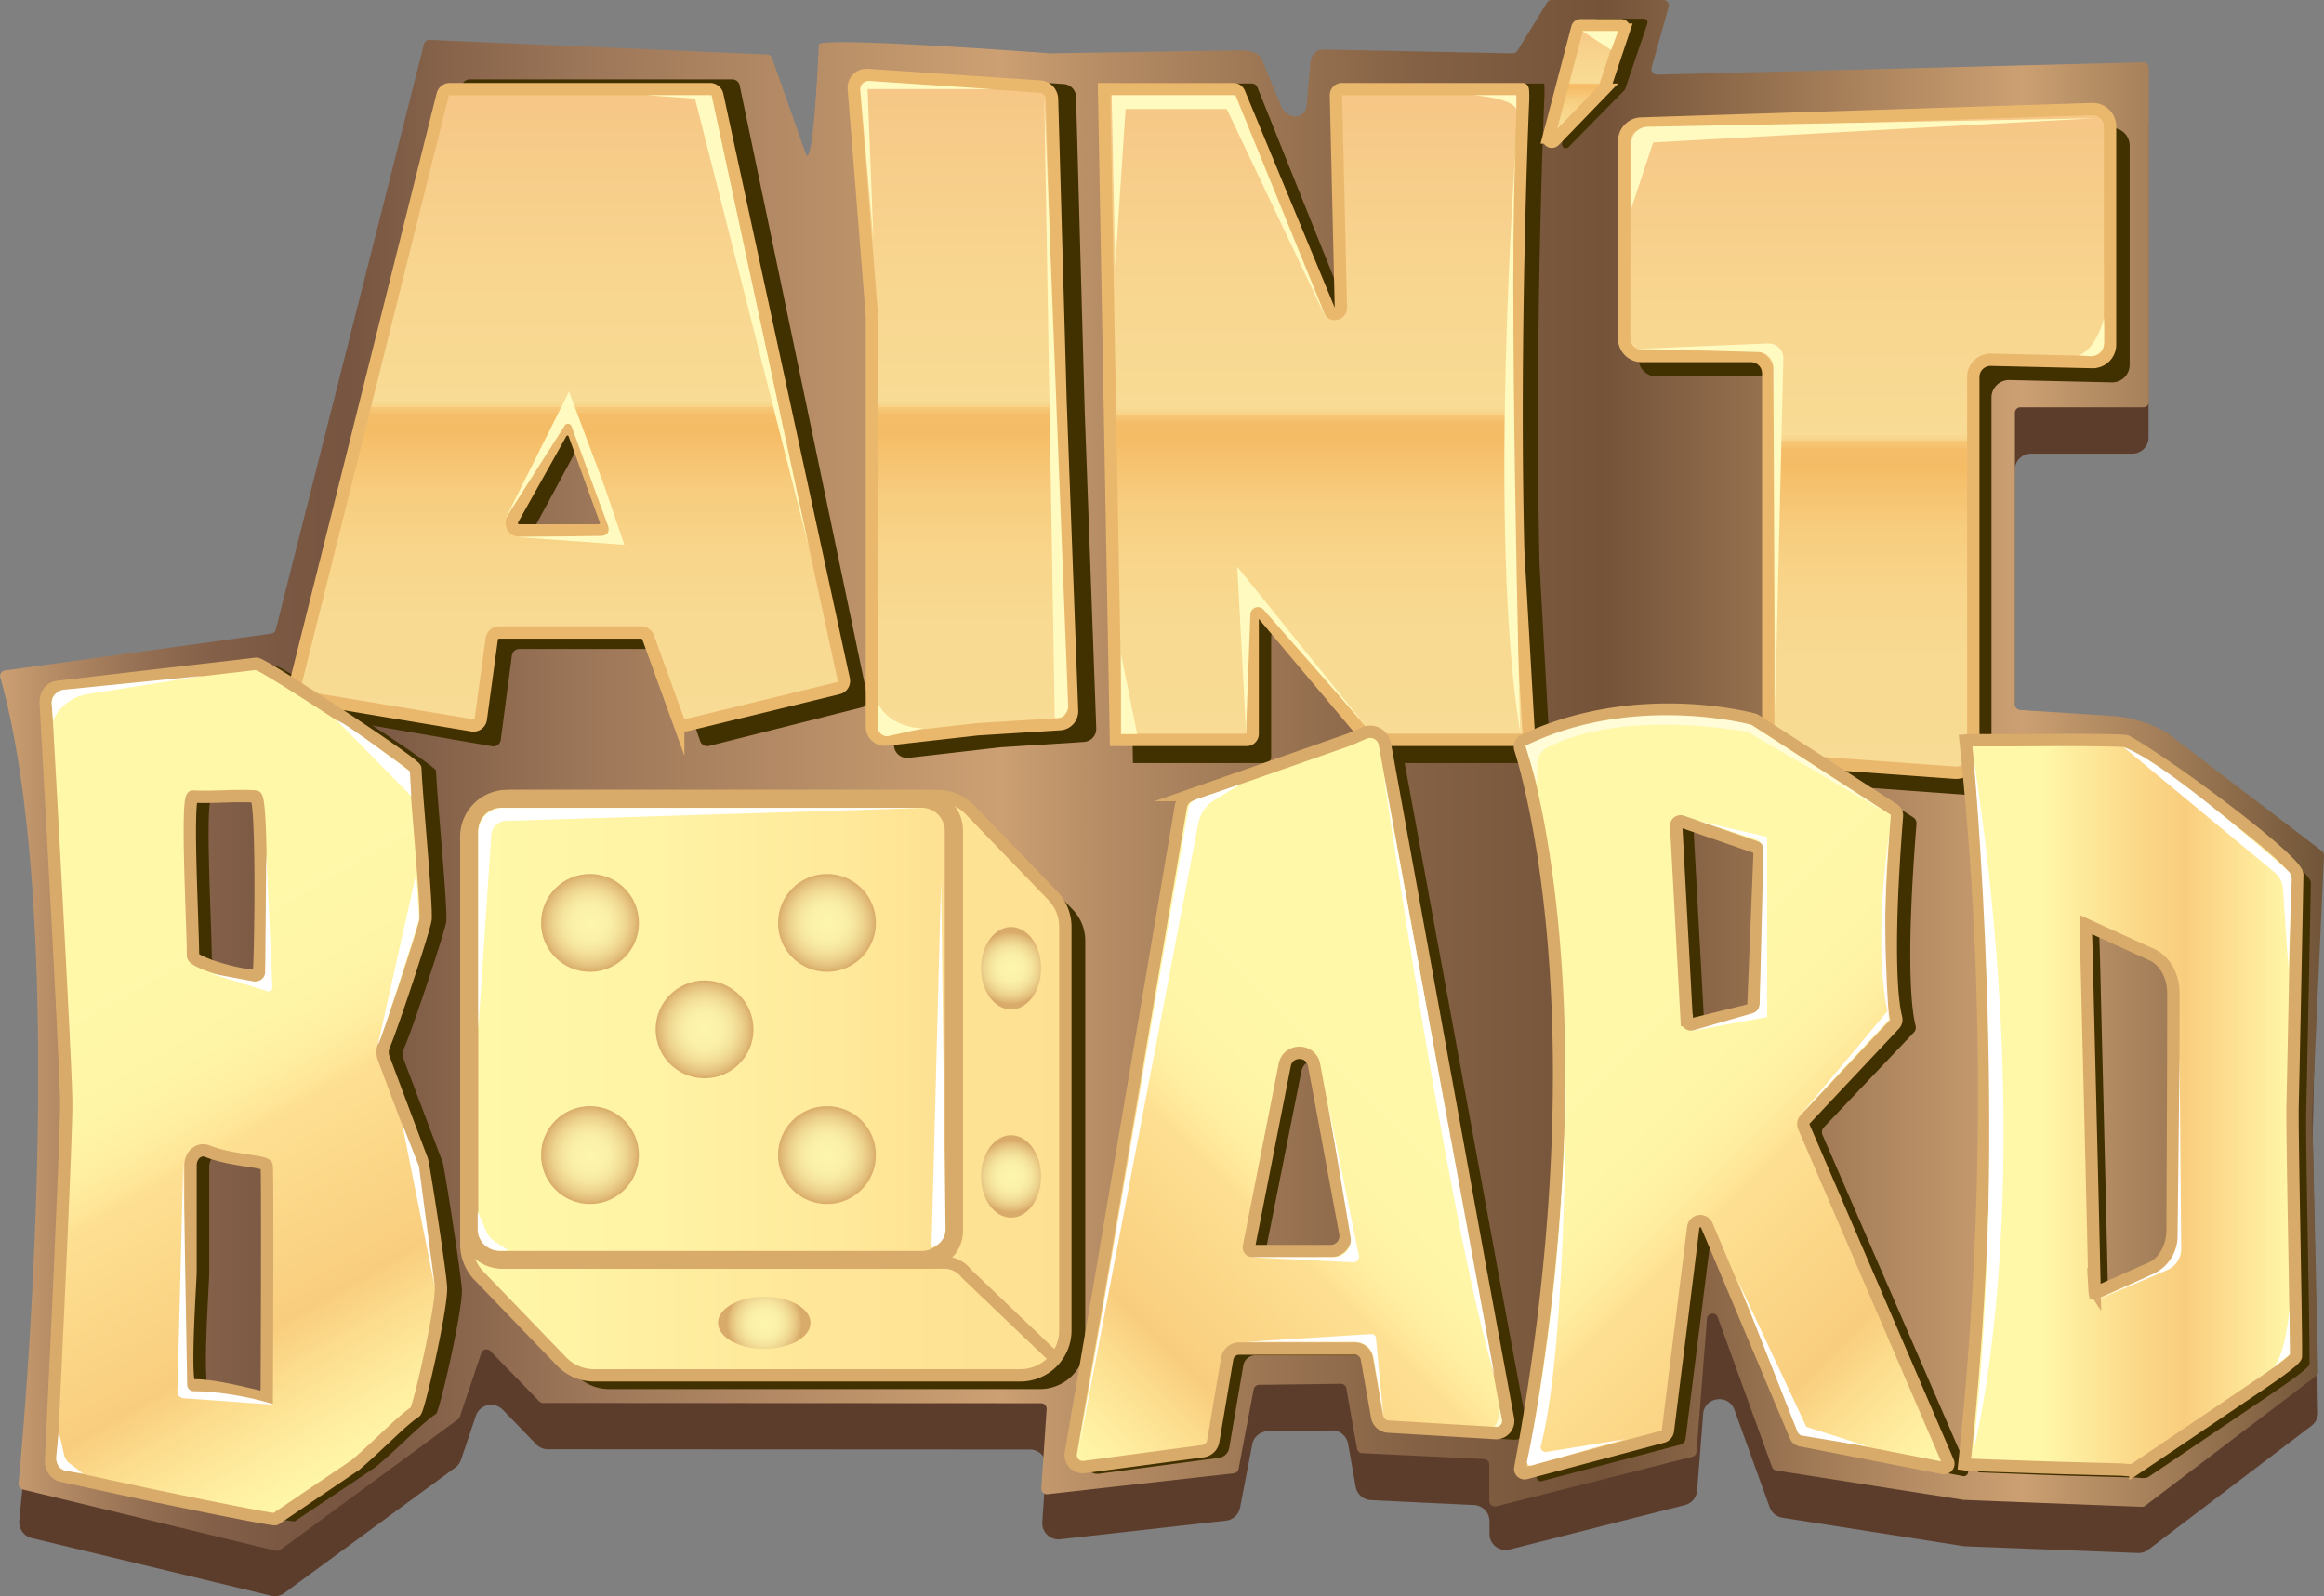 <svg id="Layer_1" data-name="Layer 1" xmlns="http://www.w3.org/2000/svg" xmlns:xlink="http://www.w3.org/1999/xlink" viewBox="0 0 941 646.44"><rect x="0" y="0" width="941" height="646.44" fill="#808080" stroke="none"/><defs><style>.cls-1{fill:#5c3d2c;}.cls-2{fill:url(#linear-gradient);}.cls-3{fill:url(#linear-gradient-2);}.cls-4{fill:#413000;}.cls-17,.cls-18,.cls-19,.cls-20,.cls-23,.cls-5,.cls-6,.cls-7{stroke:#d9ab6a;}.cls-10,.cls-11,.cls-12,.cls-17,.cls-18,.cls-19,.cls-20,.cls-22,.cls-23,.cls-5,.cls-6,.cls-7,.cls-8,.cls-9{stroke-miterlimit:10;stroke-width:5px;}.cls-5{fill:url(#linear-gradient-3);}.cls-6{fill:url(#linear-gradient-4);}.cls-22,.cls-7{fill:none;}.cls-10,.cls-11,.cls-12,.cls-8,.cls-9{stroke:#eab86d;}.cls-8{fill:url(#linear-gradient-5);}.cls-9{fill:url(#linear-gradient-6);}.cls-10{fill:url(#linear-gradient-7);}.cls-11{fill:url(#linear-gradient-8);}.cls-12{fill:url(#linear-gradient-9);}.cls-13{fill:#f0daac;}.cls-14{fill:url(#radial-gradient);}.cls-15{fill:url(#radial-gradient-2);}.cls-16{fill:url(#radial-gradient-3);}.cls-17{fill:url(#linear-gradient-10);}.cls-18{fill:url(#linear-gradient-11);}.cls-19{fill:url(#linear-gradient-12);}.cls-20{fill:url(#linear-gradient-13);}.cls-21{fill:#726658;}.cls-22{stroke:#c2b59b;}.cls-23{fill:url(#linear-gradient-14);}.cls-24{fill:url(#radial-gradient-4);}.cls-25{fill:url(#radial-gradient-5);}.cls-26{fill:url(#radial-gradient-6);}.cls-27{fill:url(#radial-gradient-7);}.cls-28{fill:url(#radial-gradient-8);}.cls-29{fill:url(#radial-gradient-9);}.cls-30{fill:#fffac0;}.cls-31{fill:#fff;}.cls-32{fill:#fffbfd;}.cls-33{fill:#fffcd7;}</style><linearGradient id="linear-gradient" x1="29.49" y1="493.78" x2="970.49" y2="493.78" gradientTransform="matrix(1, 0, 0, -1, 0, 1000)" gradientUnits="userSpaceOnUse"><stop offset="0" stop-color="#cca072"/><stop offset="0.03" stop-color="#af8662"/><stop offset="0.06" stop-color="#957053"/><stop offset="0.09" stop-color="#846049"/><stop offset="0.12" stop-color="#7a5842"/><stop offset="0.15" stop-color="#775540"/><stop offset="0.25" stop-color="#9c7658"/><stop offset="0.43" stop-color="#cca072"/><stop offset="0.48" stop-color="#b38a63"/><stop offset="0.61" stop-color="#846144"/><stop offset="0.69" stop-color="#745339"/><stop offset="0.87" stop-color="#cca072"/><stop offset="0.89" stop-color="#bd9469"/><stop offset="0.94" stop-color="#9c7854"/><stop offset="1" stop-color="#715538"/></linearGradient><linearGradient id="linear-gradient-2" x1="460.79" y1="522.88" x2="460.79" y2="522.88" gradientTransform="matrix(1, 0, 0, -1, 0, 1000)" gradientUnits="userSpaceOnUse"><stop offset="0.01" stop-color="#886441"/><stop offset="0.14" stop-color="#634522"/><stop offset="0.31" stop-color="#735229"/><stop offset="0.65" stop-color="#603b0f"/><stop offset="0.8" stop-color="#886441"/><stop offset="1" stop-color="#603b0f"/><stop offset="1" stop-color="#5f4421"/></linearGradient><linearGradient id="linear-gradient-3" x1="218.31" y1="368.15" x2="460.86" y2="368.15" gradientTransform="matrix(1, 0, 0, -1, 0, 1000)" gradientUnits="userSpaceOnUse"><stop offset="0.01" stop-color="#fff8a9"/><stop offset="0.59" stop-color="#ffe698"/><stop offset="1" stop-color="#fee092"/></linearGradient><linearGradient id="linear-gradient-4" x1="218.31" y1="390.97" x2="416.89" y2="390.97" gradientTransform="matrix(1, 0, 0, -1, 0, 1000)" gradientUnits="userSpaceOnUse"><stop offset="0.01" stop-color="#fff8a9"/><stop offset="0.35" stop-color="#fff8a9"/><stop offset="0.6" stop-color="#fee092"/><stop offset="0.73" stop-color="#f9cd7e"/><stop offset="0.78" stop-color="#fbd587"/><stop offset="0.92" stop-color="#ffed9f"/><stop offset="1" stop-color="#fff8a9"/></linearGradient><linearGradient id="linear-gradient-5" x1="562.5" y1="771.7" x2="562.5" y2="508.17" gradientTransform="matrix(1, 0, 0, -1, 0, 1000)" gradientUnits="userSpaceOnUse"><stop offset="0.01" stop-color="#f6c785"/><stop offset="0.02" stop-color="#f6c786"/><stop offset="0.3" stop-color="#f8d690"/><stop offset="0.49" stop-color="#f8db94"/><stop offset="0.5" stop-color="#f8d287"/><stop offset="0.5" stop-color="#f6c878"/><stop offset="0.51" stop-color="#f6c16e"/><stop offset="0.51" stop-color="#f5bd68"/><stop offset="0.54" stop-color="#f5bc66"/><stop offset="0.56" stop-color="#f6c06c"/><stop offset="0.63" stop-color="#f7cc7e"/><stop offset="0.72" stop-color="#f8d58a"/><stop offset="0.83" stop-color="#f8da92"/><stop offset="1" stop-color="#f8db94"/></linearGradient><linearGradient id="linear-gradient-6" x1="259.91" y1="771.7" x2="259.91" y2="514.02" xlink:href="#linear-gradient-5"/><linearGradient id="linear-gradient-7" x1="419.37" y1="777.44" x2="419.37" y2="508.28" xlink:href="#linear-gradient-5"/><linearGradient id="linear-gradient-8" x1="671.8" y1="797.57" x2="671.8" y2="750.36" xlink:href="#linear-gradient-5"/><linearGradient id="linear-gradient-9" x1="785.5" y1="763.64" x2="785.5" y2="494.82" xlink:href="#linear-gradient-5"/><radialGradient id="radial-gradient" cx="338.94" cy="272.14" r="15.2" gradientTransform="matrix(1, 0, 0, -1, -29.49, 807.79)" gradientUnits="userSpaceOnUse"><stop offset="0" stop-color="#fef6ac"/><stop offset="0.37" stop-color="#fbf0a8"/><stop offset="0.58" stop-color="#f5e49d"/><stop offset="0.75" stop-color="#edd38e"/><stop offset="0.91" stop-color="#e2bd7a"/><stop offset="1" stop-color="#d9ab6a"/></radialGradient><radialGradient id="radial-gradient-2" cx="438.87" cy="415.72" r="14.6" xlink:href="#radial-gradient"/><radialGradient id="radial-gradient-3" cx="438.87" cy="331.41" r="14.6" xlink:href="#radial-gradient"/><linearGradient id="linear-gradient-10" x1="657.8" y1="440.44" x2="448.46" y2="231.1" gradientTransform="matrix(1, 0, 0, -1, 0, 1000)" gradientUnits="userSpaceOnUse"><stop offset="0.01" stop-color="#fff8a9"/><stop offset="0.33" stop-color="#fff8a9"/><stop offset="0.47" stop-color="#fff5a7"/><stop offset="0.53" stop-color="#ffeea0"/><stop offset="0.57" stop-color="#ffe496"/><stop offset="0.58" stop-color="#fee092"/><stop offset="0.8" stop-color="#f9cd7e"/><stop offset="0.85" stop-color="#fcdb8c"/><stop offset="0.94" stop-color="#ffeea0"/><stop offset="1" stop-color="#fff8a9"/></linearGradient><linearGradient id="linear-gradient-11" x1="959.66" y1="360.36" x2="824.87" y2="360.36" gradientTransform="matrix(1, 0, 0, -1, 0, 1000)" gradientUnits="userSpaceOnUse"><stop offset="0.01" stop-color="#fff8a9"/><stop offset="0.2" stop-color="#fddf91"/><stop offset="0.34" stop-color="#f9cd7e"/><stop offset="0.5" stop-color="#fcda8b"/><stop offset="0.77" stop-color="#fff8a9"/><stop offset="1" stop-color="#fff8a9"/></linearGradient><linearGradient id="linear-gradient-12" x1="30.53" y1="517.24" x2="198.72" y2="225.94" xlink:href="#linear-gradient-10"/><linearGradient id="linear-gradient-13" x1="602.59" y1="464.23" x2="835.42" y2="231.4" xlink:href="#linear-gradient-10"/><linearGradient id="linear-gradient-14" x1="220.66" y1="390.97" x2="414.53" y2="390.97" gradientTransform="matrix(1, 0, 0, -1, 0, 1000)" gradientUnits="userSpaceOnUse"><stop offset="0.01" stop-color="#fff8a9"/><stop offset="0.39" stop-color="#fff3a5"/><stop offset="0.8" stop-color="#ffe899"/><stop offset="1" stop-color="#fee092"/></linearGradient><radialGradient id="radial-gradient-4" cx="364.34" cy="434.07" r="19.81" xlink:href="#radial-gradient"/><radialGradient id="radial-gradient-5" cx="268.38" cy="340.06" r="19.81" xlink:href="#radial-gradient"/><radialGradient id="radial-gradient-6" cx="314.77" cy="390.96" r="19.81" xlink:href="#radial-gradient"/><radialGradient id="radial-gradient-7" cx="364.34" cy="340.06" r="19.81" xlink:href="#radial-gradient"/><radialGradient id="radial-gradient-8" cx="268.38" cy="434.07" r="19.81" xlink:href="#radial-gradient"/><radialGradient id="radial-gradient-9" cx="-68.53" cy="565.59" r="0" gradientTransform="matrix(1, 0, 0, -1, 0, 1000)" gradientUnits="userSpaceOnUse"><stop offset="0.03" stop-color="#d3d1d3"/><stop offset="0.44" stop-color="#cececf"/><stop offset="0.79" stop-color="#c1c3c5"/><stop offset="1" stop-color="#b4b9bb"/></radialGradient></defs><g id="Layer_7" data-name="Layer 7"><path class="cls-1" d="M141.87,463l58.38-230.78a6.55,6.55,0,0,1,6.63-4.94l130.29,5.63a6.57,6.57,0,0,1,5.9,4.37l12.79,36.34C358.92,278.88,361,229,361,229c.16-3.5,93.38,3.55,93.38,3.55a5.49,5.49,0,0,0,.81,0l76.4-1.21c2.69-.08,7.86.87,8.71,3.42l7.55,18.37c1.77,5.32,8.06,6.79,10.21,2.31a5.65,5.65,0,0,0,.49-2l1.45-17a6.26,6.26,0,0,1,.41-1.81c.86-2.16,2.44-3.68,4.86-3.63l74.13,1.47a6.53,6.53,0,0,0,5.71-3.12l9.41-15.34a6.54,6.54,0,0,1,5.58-3.12h37.06c4.34,0-3.06,18.35-4.24,22.53v5.59c-1.19,4.24,8.82,2.12,13.22,2l186.6-4.69a6.55,6.55,0,0,1,6.71,6.55V369.37a6.55,6.55,0,0,1-6.55,6.55H851.86a6.55,6.55,0,0,0-6.55,6.55V492.2a6.56,6.56,0,0,0,6.13,6.54l31.51,2a57.44,57.44,0,0,1,25.33,7.76l56.55,33.15a6.55,6.55,0,0,1,3.24,5.65l-2.15,105,2.15,112a6.56,6.56,0,0,1-2.59,5.22l-66.13,50.22a6.54,6.54,0,0,1-4.22,1.33l-69.9-2.72a6.51,6.51,0,0,1-.76-.07l-73.29-11.49a6.58,6.58,0,0,1-5.15-4.24l-14.25-39.44c-2.4-6.63-12.14-5.31-12.69,1.71l-2.43,31a6.55,6.55,0,0,1-4.92,5.84l-71,18a6.54,6.54,0,0,1-8.15-6.35v-5.11a6.55,6.55,0,0,0-6.24-6.54l-41.8-2a6.56,6.56,0,0,1-6.14-5.4l-3.07-17.4a6.55,6.55,0,0,0-6.53-5.41l-25.93.33a6.55,6.55,0,0,0-6.35,5.33L531.6,802.7a6.55,6.55,0,0,1-5.7,5.28l-67.1,7.53a6.55,6.55,0,0,1-7.27-7l1.5-22.34a6.55,6.55,0,0,0-6.53-7l-195.19-.1a6.53,6.53,0,0,1-4.69-2l-13.56-14a6.55,6.55,0,0,0-10.9,2.47l-6,17.77a6.46,6.46,0,0,1-2.33,3.18l-69.19,50.78a6.59,6.59,0,0,1-5.42,1.09L42.3,815a6.54,6.54,0,0,1-5-7c3.18-34.67,24.45-218-.65-315.26-1-3.79-4.26-10.45-.39-11L136.41,467.9A6.56,6.56,0,0,0,141.87,463Z" transform="translate(-29.49 -192.21)"/><path class="cls-2" d="M141.16,447.06l60-237a2.24,2.24,0,0,1,2.27-1.69l136.7,5.91a2.23,2.23,0,0,1,2,1.5l13.75,39.08c3.06,5.24,5.16-44.6,5.16-44.6.16-3.5,93.38,3.55,93.38,3.55a5.49,5.49,0,0,0,.81,0l76.4-1.21c2.69-.08,7.86.87,8.71,3.42l7.55,18.37c1.88,5.64,8.85,7,10.55,1.42l.09-.49,1.55-18.11a1.86,1.86,0,0,1,.09-.47c.76-2.58,2.42-4.5,5.14-4.45l76.59,1.52a2.24,2.24,0,0,0,2-1.07l12-19.5a2.25,2.25,0,0,1,1.91-1.07h45.16a2.24,2.24,0,0,1,2.16,2.85l-6.9,24.58a2.25,2.25,0,0,0,2.22,2.85l196.85-5a2.24,2.24,0,0,1,2.3,2.24V354.9a2.24,2.24,0,0,1-2.24,2.24H847.58a2.24,2.24,0,0,0-2.24,2.24V477.47a2.25,2.25,0,0,0,2.1,2.24l37.09,2.39a50.9,50.9,0,0,1,22.3,6.79l.26.17,62.52,47.73a2.25,2.25,0,0,1,.88,1.81l-4.64,102.13c-.07,1.62-.09,3.25-.06,4.87l2.31,102.1a2.26,2.26,0,0,1-.89,1.76l-69.07,52.45a2.26,2.26,0,0,1-1.44.46L825,799.59a1.15,1.15,0,0,1-.26,0l-76-11.92a2.24,2.24,0,0,1-1.76-1.45L725,725.59a2.25,2.25,0,0,0-4.35.59l-4.24,53.92a2.25,2.25,0,0,1-1.69,2l-79.41,20.08a2.24,2.24,0,0,1-2.79-2.17V785.26a2.24,2.24,0,0,0-2.14-2.24l-49.34-2.37a2.24,2.24,0,0,1-2.1-1.85l-4.3-24.39a2.24,2.24,0,0,0-2.24-1.85l-33.11.42a2.25,2.25,0,0,0-2.18,1.82L531,787a2.24,2.24,0,0,1-2,1.81l-75.38,8.46a2.24,2.24,0,0,1-2.49-2.38l2.15-32.08a2.24,2.24,0,0,0-2.24-2.39l-201.61-.1a2.25,2.25,0,0,1-1.61-.68l-19.74-20.32a2.24,2.24,0,0,0-3.73.85l-8.69,25.74a2.24,2.24,0,0,1-.8,1.09L143,819.8a2.24,2.24,0,0,1-1.86.37L38.66,795.34A2.25,2.25,0,0,1,37,793c2.1-22,20.64-226.46-7.37-326.44a2.25,2.25,0,0,1,1.85-2.84l107.84-14.94A2.23,2.23,0,0,0,141.16,447.06Z" transform="translate(-29.49 -192.21)"/><path class="cls-3" d="M460.79,477.12" transform="translate(-29.49 -192.21)"/></g><g id="Layer_6" data-name="Layer 6"><path class="cls-4" d="M416.62,520.11H242.22a18.32,18.32,0,0,0-18.41,18.22V701.7A18.16,18.16,0,0,0,229,714.35l33.85,34.76a18.53,18.53,0,0,0,13.26,5.58h174.4a18.32,18.32,0,0,0,18.41-18.22V573.1a18.16,18.16,0,0,0-5.15-12.65l-33.85-34.76A18.55,18.55,0,0,0,416.62,520.11Z" transform="translate(-29.49 -192.21)"/><path class="cls-4" d="M647.66,769.46l-12.09-65.1a.14.14,0,0,0,0-.06L597.33,496.22a6.12,6.12,0,0,0-8.45-4.47l-6.09,2.62-.41.16L518,516.88a6.07,6.07,0,0,0-4,4.7l-31.3,182.76a.14.14,0,0,1,0,.06L469,783.29a4.92,4.92,0,0,0,5.53,5.68l48.45-6.41a4.91,4.91,0,0,0,4.22-4l5.72-33.46a4.92,4.92,0,0,1,4.87-4.08h47.34a4.93,4.93,0,0,1,4.87,4l4.21,23.6a4.94,4.94,0,0,0,4.58,4l43.78,2.58A4.92,4.92,0,0,0,647.66,769.46ZM568.41,626.2l12.78,68.16a6.07,6.07,0,0,1-6,7.16h-32a1.44,1.44,0,0,1-1.43-1.72l14.65-73.67C557.7,619.59,567.17,619.64,568.41,626.2Z" transform="translate(-29.49 -192.21)"/><path class="cls-4" d="M830.37,788.29c10.25-96.74,11-194.21.48-293,.61-.05,1.09-.11,1.57-.11,10.48,0,21,0,31.45-.09,9.79-.05,31.25,0,32.11.5,17.76,9.87,69.28,48.41,69.18,54-.44,24-1.74,88.05-1.89,93.33-.3,10,1.57,91.93,1.33,101.7,0,1.5-10,8.37-14.41,11.34l-25.76,17.43q-12.4,8.4-24.83,16.75a4,4,0,0,1-2.15.59c-1.28,0-2.55-.2-3.83-.24l-23.76-.64c-4.77-.14-9.54-.31-14.31-.47L842,788.85c-3.49-.12-7-.27-10.47-.41C831.2,788.43,830.91,788.36,830.37,788.29ZM883.23,719l22.62-10c5.28-2.34,8.81-8.49,8.83-15.39.12-32.17.34-64.22.31-96.24,0-6.86-3.49-13-8.73-15.39L879.61,569.8c0,.82-.09,1.42-.08,2,.06,2.4.17,4.8.23,7.21q.32,12.57.61,25.13.28,11.52.57,23,.31,12.57.61,25.13.29,11.63.57,23.26.33,14.08.65,28.16.16,7,.32,14C883.1,718.06,883.16,718.43,883.23,719Z" transform="translate(-29.49 -192.21)"/><path class="cls-4" d="M55,477.69c-.18-3.24,1.86-6.06,4.63-6.39,10.53-1.26,34.26-4,36.91-4.32,5.79-.67,39.21-4.47,44.58-5.13,2.28-.28,64.82,40.25,64.91,42.47.46,11.44,4.56,53,4.18,60.84-.14,3-13.52,43.25-17,51.26a6.9,6.9,0,0,0-.12,5.15c3.09,8.21,11.9,31.5,15.63,41.26.66,1.73,7.56,45.75,7.79,51.65.32,8.29-9,49.26-10.48,50.24-6.07,4.1-14,12.67-24.39,21.52q-16.41,11-32.8,22c-.8.54-45.59-8.66-50.92-9.78-4.27-.9-26.84-5.72-36.54-7.86-2.55-.56-4.34-3.23-4.2-6.25,1.17-24.78,6.3-129.61,6.19-144.76S56.58,505.48,55,477.69ZM114.2,708c0,3.49-3,46.33,0,46.1,9.67-.75,28.76,5.14,31.14,4.94,0,0,.4-88.08,0-93.86-.15-2.12-13.77-1.88-24.32-6-3.35-1.32-6.82,1.6-6.82,5.73Zm28-120.76c.72-10,1.5-71.46-1.4-71.67-8.18-.58-17.39.47-25.57,0-2.93-.17.08,54.21,0,64.49C115.19,583.38,142,590.48,142.19,587.28Z" transform="translate(-29.49 -192.21)"/><path class="cls-4" d="M768,648.66l36.43-38.38a2.87,2.87,0,0,0,.69-2.74c-1.28-4.81-4.29-23.17.36-81.69a2.88,2.88,0,0,0-1.31-2.65c-7-4.52-38.15-24.46-56.41-36.09a2.86,2.86,0,0,0-.8-.35c-4.86-1.27-49.57-12.09-93.79,8.43h0a2.86,2.86,0,0,0-1.55,3.48c5.15,16.26,32.92,116.18,0,291.2a1.8,1.8,0,0,0,2.21,2.08l56-14.73a2.91,2.91,0,0,0,2.15-2.44l10.36-82.38a2.9,2.9,0,0,1,5.54-.76L764,777a2.88,2.88,0,0,0,2.11,1.7l58.15,11.23a1.79,1.79,0,0,0,2-2.48L767.44,651.79A2.89,2.89,0,0,1,768,648.66Zm-48.38-40.11-4.3-78.64a1.8,1.8,0,0,1,2.37-1.8l29.65,10.2a2.9,2.9,0,0,1,2,2.85L746.83,602a2.87,2.87,0,0,1-2.2,2.67l-22.81,5.56A1.78,1.78,0,0,1,719.61,608.55Z" transform="translate(-29.49 -192.21)"/><path class="cls-4" d="M652.87,421.16c-2.23-93.42,2-191,2-191h0c0-2.64-.07-4.12-.22-4.12H580.81a2.5,2.5,0,0,0-2.5,2.55l2.06,90a2.5,2.5,0,0,1-4.82,1l-36.92-92a2.5,2.5,0,0,0-2.32-1.57H483.36l4.87,275.2h53.46a2.5,2.5,0,0,0,2.5-2.5v-48.8a2.5,2.5,0,0,1,4.44-1.57l42.25,51.94a2.51,2.51,0,0,0,1.94.92h61.86a2.49,2.49,0,0,0,2.49-2.63Z" transform="translate(-29.49 -192.21)"/><path class="cls-4" d="M316.56,494.27l62-15.64a3.15,3.15,0,0,0,2.25-3.72L329,226.83a3.06,3.06,0,0,0-3-2.48H219.58a3.05,3.05,0,0,0-2.94,2.38L156,478.38a3.14,3.14,0,0,0,2.44,3.86l70.32,12.15a3,3,0,0,0,3.5-2.68l4.48-34a3.07,3.07,0,0,1,3-2.72h58.12a3,3,0,0,1,2.85,2.07L313,492.29A3,3,0,0,0,316.56,494.27ZM245.29,407l19.78-36.63a3,3,0,0,1,5.49.47l12.8,36.63a3.13,3.13,0,0,1-2.85,4.21H247.93A3.14,3.14,0,0,1,245.29,407Z" transform="translate(-29.49 -192.21)"/><path class="cls-4" d="M389.64,221.41l70.64,4.84a5.33,5.33,0,0,1,4.91,5.21l3.51,127.37,4.67,128.26a5.33,5.33,0,0,1-4.93,5.56l-33.8,2.16-37.33,4.29a5.3,5.3,0,0,1-5.85-5.34V322.41c0-.14,0-.29,0-.43L384,227.19A5.33,5.33,0,0,1,389.64,221.41Z" transform="translate(-29.49 -192.21)"/><path class="cls-4" d="M675.12,201,662,250.32a1.54,1.54,0,0,0,2.61,1.44l22.58-23a1.58,1.58,0,0,0,.36-.58l8.94-26.39a1.52,1.52,0,0,0-1.47-2H676.62A1.55,1.55,0,0,0,675.12,201Z" transform="translate(-29.49 -192.21)"/><path class="cls-4" d="M693,257.06v80.48a7.1,7.1,0,0,0,7.12,7.08h44.68a7.1,7.1,0,0,1,7.12,7.08V502.13a7.09,7.09,0,0,0,6.6,7.06l69.69,5.06a7.1,7.1,0,0,0,7.64-7.06v-154a7.11,7.11,0,0,1,7.28-7.08l41.39.94a7.1,7.1,0,0,0,7.28-7.08V251.13a7.1,7.1,0,0,0-7.35-7.08L699.82,250A7.12,7.12,0,0,0,693,257.06Z" transform="translate(-29.49 -192.21)"/><path class="cls-5" d="M409.14,514.56H236.53a18.22,18.22,0,0,0-18.22,18.22V696.15a18.25,18.25,0,0,0,5.1,12.65l33.5,34.76A18.23,18.23,0,0,0,270,749.14H442.64a18.22,18.22,0,0,0,18.22-18.22V567.55a18.25,18.25,0,0,0-5.1-12.65l-33.5-34.76A18.25,18.25,0,0,0,409.14,514.56Z" transform="translate(-29.49 -192.21)"/><path class="cls-6" d="M218.31,688.9V531a16.46,16.46,0,0,1,16.46-16.46H402.92a14,14,0,0,1,14,14V690.67a12.83,12.83,0,0,1-12.83,12.83H232.92A14.59,14.59,0,0,1,218.31,688.9Z" transform="translate(-29.49 -192.21)"/><path class="cls-7" d="M458.22,743.68,420.85,708a11.27,11.27,0,0,0-8.77-4.53h-155" transform="translate(-29.49 -192.21)"/><path class="cls-8" d="M644.21,415.15c-2.21-89.46,2-182.9,2-182.9h0c0-2.52-.07-3.95-.21-3.95h-73.1a2.42,2.42,0,0,0-2.47,2.44l2,86.17a2.49,2.49,0,0,1-4.77.94L531.2,229.8a2.47,2.47,0,0,0-2.29-1.5H476.53l4.81,263.53h52.89a2.43,2.43,0,0,0,2.47-2.39V442.71a2.49,2.49,0,0,1,4.39-1.51l41.8,49.74a2.49,2.49,0,0,0,1.92.88H646a2.42,2.42,0,0,0,2.47-2.52Z" transform="translate(-29.49 -192.21)"/><path class="cls-9" d="M307.58,485.81l61.34-14.92a3,3,0,0,0,2.22-3.55L319.92,230.66A3,3,0,0,0,317,228.3H211.63a3,3,0,0,0-2.91,2.27l-60,240.09a3,3,0,0,0,2.42,3.69l69.57,11.59a3,3,0,0,0,3.46-2.55l4.43-32.48a3,3,0,0,1,3-2.59h57.5a3,3,0,0,1,2.82,2l12.19,33.63A3,3,0,0,0,307.58,485.81Zm-70.52-83.25,19.57-34.95a3,3,0,0,1,5.44.44L274.73,403a3,3,0,0,1-2.82,4H239.68A3,3,0,0,1,237.06,402.56Z" transform="translate(-29.49 -192.21)"/><path class="cls-10" d="M380.71,222.57l69.89,4.69a5.22,5.22,0,0,1,4.86,5.05l3.48,123.44,4.63,124.3a5.2,5.2,0,0,1-4.88,5.39l-33.44,2.09-36.93,4.16a5.21,5.21,0,0,1-5.79-5.18v-166c0-.14,0-.28,0-.41l-7.33-91.86A5.2,5.2,0,0,1,380.71,222.57Z" transform="translate(-29.49 -192.21)"/><path class="cls-11" d="M668.15,203.45l-11.64,44.46a1.37,1.37,0,0,0,2.31,1.3l20-20.68a1.56,1.56,0,0,0,.32-.52l7.92-23.77a1.38,1.38,0,0,0-1.3-1.81H669.48A1.37,1.37,0,0,0,668.15,203.45Z" transform="translate(-29.49 -192.21)"/><path class="cls-12" d="M687.14,249.29v80.06a7,7,0,0,0,7.05,7H738.4a7,7,0,0,1,7.05,7.05V493.1a7.05,7.05,0,0,0,6.53,7l68.95,5a7,7,0,0,0,7.56-7V344.88a7,7,0,0,1,7.21-7l40.95.94a7.05,7.05,0,0,0,7.21-7V243.4a7,7,0,0,0-7.27-7L694,242.25A7.06,7.06,0,0,0,687.14,249.29Z" transform="translate(-29.49 -192.21)"/><path class="cls-13" d="M41.4,522.07" transform="translate(-29.49 -192.21)"/><ellipse class="cls-14" cx="309.45" cy="535.65" rx="18.73" ry="10.55"/><ellipse class="cls-15" cx="409.38" cy="392.07" rx="12.15" ry="16.7"/><ellipse class="cls-16" cx="409.38" cy="476.38" rx="12.15" ry="16.7"/><path class="cls-17" d="M640.08,766.74l-12-65.1a.14.14,0,0,0,0-.06L590.22,493.5a6.06,6.06,0,0,0-8.37-4.47l-6,2.62-.41.16-63.82,22.35a6.06,6.06,0,0,0-4,4.7l-31,182.76a.14.14,0,0,1,0,.06l-13.54,78.89a4.89,4.89,0,0,0,5.47,5.68l48-6.41a4.89,4.89,0,0,0,4.18-4l5.66-33.46a4.9,4.9,0,0,1,4.83-4.08h46.89a4.88,4.88,0,0,1,4.82,4l4.17,23.6a4.9,4.9,0,0,0,4.53,4L635,772.52A4.91,4.91,0,0,0,640.08,766.74Zm-78.5-143.26,12.65,68.16a6.06,6.06,0,0,1-6,7.16H536.6a1.45,1.45,0,0,1-1.42-1.72l14.51-73.67C551,616.87,560.36,616.92,561.58,623.48Z" transform="translate(-29.49 -192.21)"/><path class="cls-18" d="M824.87,785.08c10.25-96.74,11-194.21.48-293,.61-.05,1.09-.11,1.57-.11,10.48,0,21,0,31.45-.09,9.79-.05,31.25,0,32.11.5,17.76,9.87,69.28,48.41,69.18,54-.44,24-1.74,88.05-1.89,93.33-.3,10,1.57,91.93,1.33,101.7,0,1.5-10,8.37-14.41,11.34l-25.76,17.43q-12.4,8.4-24.83,16.75a4,4,0,0,1-2.15.59c-1.28,0-2.55-.2-3.83-.24l-23.76-.64c-4.77-.14-9.54-.31-14.31-.47l-13.58-.46c-3.49-.12-7-.27-10.47-.41C825.7,785.22,825.41,785.15,824.87,785.08Zm52.86-69.27,22.62-10c5.28-2.34,8.81-8.49,8.83-15.39.12-32.17.34-64.22.31-96.24,0-6.86-3.49-13-8.73-15.39l-26.65-12.16c0,.82-.09,1.42-.08,2,.06,2.4.17,4.8.23,7.21q.32,12.57.61,25.13.28,11.52.57,23,.31,12.57.61,25.13.29,11.63.57,23.26.33,14.08.65,28.16.16,7,.32,14A12.73,12.73,0,0,0,877.73,715.81Z" transform="translate(-29.49 -192.21)"/><path class="cls-19" d="M48,476.82c-.18-3.24,1.84-6.06,4.59-6.39,10.43-1.26,33.95-4,36.57-4.32,5.74-.67,38.86-4.47,44.18-5.13,2.26-.28,64.23,40.25,64.32,42.47.45,11.44,4.51,53,4.15,60.84-.14,3-13.4,43.25-16.85,51.26a7,7,0,0,0-.12,5.15c3.06,8.21,11.79,31.5,15.49,41.26.66,1.73,7.49,45.75,7.71,51.65.31,8.29-8.95,49.26-10.38,50.24-6,4.1-13.91,12.67-24.17,21.52q-16.26,11-32.5,22c-.79.54-45.18-8.66-50.46-9.78-4.23-.9-26.6-5.72-36.21-7.86-2.53-.56-4.3-3.23-4.16-6.25,1.16-24.78,6.24-129.61,6.14-144.76S49.56,504.61,48,476.82Zm58.63,230.35c0,3.49-3,46.33,0,46.1,9.58-.75,28.5,5.14,30.86,4.94,0,0,.4-88.08,0-93.86-.15-2.12-13.65-1.88-24.1-6-3.32-1.32-6.76,1.6-6.76,5.73Zm27.73-120.76c.72-10,1.49-71.46-1.39-71.67-8.1-.58-17.23.47-25.34,0-2.91-.17.08,54.21,0,64.49C107.64,582.52,134.17,589.61,134.39,586.41Z" transform="translate(-29.49 -192.21)"/><path class="cls-20" d="M760.44,645.45l36.1-38.38a2.93,2.93,0,0,0,.69-2.74c-1.27-4.81-4.25-23.17.35-81.69a2.9,2.9,0,0,0-1.3-2.65c-7-4.52-37.81-24.46-55.9-36.09a2.93,2.93,0,0,0-.79-.35c-4.81-1.27-49.13-12.09-93,8.43h0a2.86,2.86,0,0,0-1.53,3.48c5.11,16.26,32.63,116.18,0,291.2a1.79,1.79,0,0,0,2.19,2.08L702.7,774a2.9,2.9,0,0,0,2.13-2.44L715.1,689.2a2.87,2.87,0,0,1,5.49-.76l35.95,85.3a2.85,2.85,0,0,0,2.09,1.7l57.63,11.23a1.8,1.8,0,0,0,2-2.48L759.91,648.58A2.85,2.85,0,0,1,760.44,645.45Zm-48-40.11-4.26-78.64a1.78,1.78,0,0,1,2.35-1.8L740,535.1a2.89,2.89,0,0,1,1.94,2.85l-2.44,60.8a2.86,2.86,0,0,1-2.18,2.67L714.68,607A1.76,1.76,0,0,1,712.49,605.34Z" transform="translate(-29.49 -192.21)"/><path class="cls-21" d="M743.61,506.19" transform="translate(-29.49 -192.21)"/><path class="cls-22" d="M416.88,703.51" transform="translate(-29.49 -192.21)"/><path class="cls-22" d="M460.86,749.14" transform="translate(-29.49 -192.21)"/><path class="cls-23" d="M232.51,516.8H402.68a11.85,11.85,0,0,1,11.85,11.85V689.42a11.85,11.85,0,0,1-11.85,11.85H232.51a11.85,11.85,0,0,1-11.85-11.85V528.65A11.84,11.84,0,0,1,232.51,516.8Z" transform="translate(-29.49 -192.21)"/><circle class="cls-24" cx="334.85" cy="373.72" r="19.81"/><circle class="cls-25" cx="238.89" cy="467.73" r="19.81"/><circle class="cls-26" cx="285.28" cy="416.83" r="19.81"/><circle class="cls-27" cx="334.85" cy="467.73" r="19.81"/><circle class="cls-28" cx="238.89" cy="373.72" r="19.81"/><path class="cls-29" d="M-68.53,434.41" transform="translate(-29.49 -192.21)"/></g><g id="Layer_5" data-name="Layer 5"><polygon class="cls-30" points="261.65 38.55 281.41 39.96 327.65 222.08 288.12 38.55 261.65 38.55"/><path class="cls-30" d="M273.05,409.23l-34.72.44,43.95,3.14-8-23.54-14.38-38.51-25.71,51.41,24-37.7a1.54,1.54,0,0,1,2.71.35l9.63,26.33,4.94,13.37C276.56,406.92,275.66,409.19,273.05,409.23Z" transform="translate(-29.49 -192.21)"/><path class="cls-30" d="M383.14,289.47l-2.35-61.17h50.35L381.64,225a3.57,3.57,0,0,0-3.79,3.87Z" transform="translate(-29.49 -192.21)"/><path class="cls-30" d="M385,477.12v9.56a3.66,3.66,0,0,0,4.23,3.61l14.12-3.17S390.32,487.35,385,477.12Z" transform="translate(-29.49 -192.21)"/><path class="cls-30" d="M452.32,230.76l4.24,252.18h0A4.79,4.79,0,0,0,462,478Z" transform="translate(-29.49 -192.21)"/><polyline class="cls-30" points="451.53 108.08 455.77 44.15 496.71 44.15 537.65 130.32 500.24 38.55 450.12 38.55"/><path class="cls-30" d="M626,230.76s15.58,1.07,17.41,5.59v-5.59Z" transform="translate(-29.49 -192.21)"/><polygon class="cls-30" points="453.89 264.79 460.43 297.26 453.89 297.26 453.89 264.79"/><path class="cls-30" d="M643.38,249.64S631.65,407.55,645,488.52C645,488.52,640.08,298.75,643.38,249.64Z" transform="translate(-29.49 -192.21)"/><path class="cls-30" d="M534,488.52l-3.53-66.81L582.31,486,541.13,439.1a3.06,3.06,0,0,0-5.35,1.9Z" transform="translate(-29.49 -192.21)"/><polygon class="cls-30" points="640.63 12.55 652.36 20.28 655.18 12.55 640.63 12.55"/><path class="cls-30" d="M690,276.65l8.86-26.74,178.9-9.84-181.17,3.48a6.72,6.72,0,0,0-6.59,6.72v26.38Z" transform="translate(-29.49 -192.21)"/><path class="cls-30" d="M881.29,321.35c-.74,3.77-4.62,13.08-10.18,14.74l4.36.36a5.59,5.59,0,0,0,6-5.71S881.58,319.88,881.29,321.35Z" transform="translate(-29.49 -192.21)"/><path class="cls-30" d="M692.79,333.47l52.57-2.2a6,6,0,0,1,6.22,6.11L748.2,481l-.68-140a6.27,6.27,0,0,0-6.11-6.24Z" transform="translate(-29.49 -192.21)"/><path class="cls-31" d="M51,483.91h0a18.33,18.33,0,0,1,13.85-10.6L112,465.82l-56.26,5.64a5.63,5.63,0,0,0-5.29,6.19Z" transform="translate(-29.49 -192.21)"/><path class="cls-31" d="M165.85,483.91,196,514.56l-.54-9.92S168.67,484.17,165.85,483.91Z" transform="translate(-29.49 -192.21)"/><path class="cls-31" d="M137.28,537.85l2.5,54.09a1.61,1.61,0,0,1-2.11,1.61l-23.22-7.25L132,589.58a4,4,0,0,0,4.88-3.78Z" transform="translate(-29.49 -192.21)"/><path class="cls-31" d="M198,546.11l1.18,18.42s-15.29,49.41-16.71,50.82Z" transform="translate(-29.49 -192.21)"/><polygon class="cls-31" points="162.76 454.8 176.09 521.39 169.65 472.32 162.76 454.8"/><path class="cls-31" d="M103.73,662.41l-2.4,93.22a2.72,2.72,0,0,0,2.52,2.78L140,761c-.58-.82-18-5.43-32-5.42a2.7,2.7,0,0,1-2.72-2.66Z" transform="translate(-29.49 -192.21)"/><path class="cls-31" d="M53.26,771.82l2.22,9.54a6.05,6.05,0,0,0,2.21,3.42l5.45,4.16-5.53-.88a5.39,5.39,0,0,1-5.36-5.9Z" transform="translate(-29.49 -192.21)"/><path class="cls-31" d="M223.14,609l5.27-78.66a6.13,6.13,0,0,1,6-5.72l169-5.24H233.14a10,10,0,0,0-10,10V609Z" transform="translate(-29.49 -192.21)"/><path class="cls-31" d="M222.91,682.76l3.58,8.27a8.67,8.67,0,0,0,3.1,3.73l5.79,3.89h-3.82a8.65,8.65,0,0,1-8.65-8.65Z" transform="translate(-29.49 -192.21)"/><path class="cls-31" d="M410.55,548.65l-3.9,148.72h0a7.57,7.57,0,0,0,5.69-7.44Z" transform="translate(-29.49 -192.21)"/><path class="cls-32" d="M242.2,591.12" transform="translate(-29.49 -192.21)"/><path class="cls-31" d="M466,780.53l48.7-254.91a14.22,14.22,0,0,1,6.59-9.49l10.59-6.43-18,6.17a4.85,4.85,0,0,0-3.2,3.76Z" transform="translate(-29.49 -192.21)"/><path class="cls-31" d="M534,735.59l50.72-3.18a1.81,1.81,0,0,1,1.92,1.64l3,31.78-4-23.85a7.65,7.65,0,0,0-7.55-6.39Z" transform="translate(-29.49 -192.21)"/><path class="cls-33" d="M636.76,762.73l-.33,2.4a11.23,11.23,0,0,1-1.31,4l-.48.88h.52a2.47,2.47,0,0,0,2.43-3Z" transform="translate(-29.49 -192.21)"/><path class="cls-31" d="M535.15,701.27l42.19,2.09a2.31,2.31,0,0,0,2.38-2.77l-12.58-61.71,9.22,54.31a6.92,6.92,0,0,1-6.83,8.08Z" transform="translate(-29.49 -192.21)"/><path class="cls-31" d="M589.61,505.17s25.94,179.87,45,244Z" transform="translate(-29.49 -192.21)"/><path class="cls-33" d="M651.85,509.7v-7.82a7.88,7.88,0,0,1,4.25-7c9.11-4.74,33.52-13.7,79.45-6.6a8,8,0,0,1,2.77,1l56.12,32.67-56-36.29s-47.53-12.88-91.29,8.53Z" transform="translate(-29.49 -192.21)"/><path class="cls-32" d="M794.43,529.88s-7.24,45.53,0,75.18C794.43,605.06,790.91,565.88,794.43,529.88Z" transform="translate(-29.49 -192.21)"/><polygon class="cls-31" points="729.47 450.96 764.2 409.5 764.94 412.85 729.47 450.96"/><path class="cls-31" d="M714.2,609.7,745,604.05V531.11l-27.29-6.31L740.32,532a4.6,4.6,0,0,1,3.21,4.5L742,598.71a4.07,4.07,0,0,1-3,3.83Z" transform="translate(-29.49 -192.21)"/><path class="cls-31" d="M663.49,622.44s.86,113.53-10.1,155.22a2,2,0,0,0,2.24,2.48L687.49,775l-37.9,10.64a1.44,1.44,0,0,1-1.81-1.69C650.55,771.06,663.49,706.5,663.49,622.44Z" transform="translate(-29.49 -192.21)"/><path class="cls-31" d="M733.14,710.76,760.9,770,786,778l-26.72-4.43a2.6,2.6,0,0,1-2-1.62Z" transform="translate(-29.49 -192.21)"/><path class="cls-31" d="M828.32,780.53s27.85-102.21.16-282.4C828.48,498.13,843.14,653,828.32,780.53Z" transform="translate(-29.49 -192.21)"/><path class="cls-31" d="M889.38,494.76l61.07,50.67a9.56,9.56,0,0,1,3.44,6.72l2.19,32.25,1.33-35.81a5,5,0,0,0-1.64-3.85C946.81,536.78,905.39,500.41,889.38,494.76Z" transform="translate(-29.49 -192.21)"/><path class="cls-31" d="M876.67,719.41,907,706.5a9.34,9.34,0,0,0,5.67-8.65L912,620.4,911.2,693a16.69,16.69,0,0,1-9.69,15Z" transform="translate(-29.49 -192.21)"/><path class="cls-31" d="M956.51,722.23s-1.63,19.86-7,24.09l7.15-5.74Z" transform="translate(-29.49 -192.21)"/></g></svg>